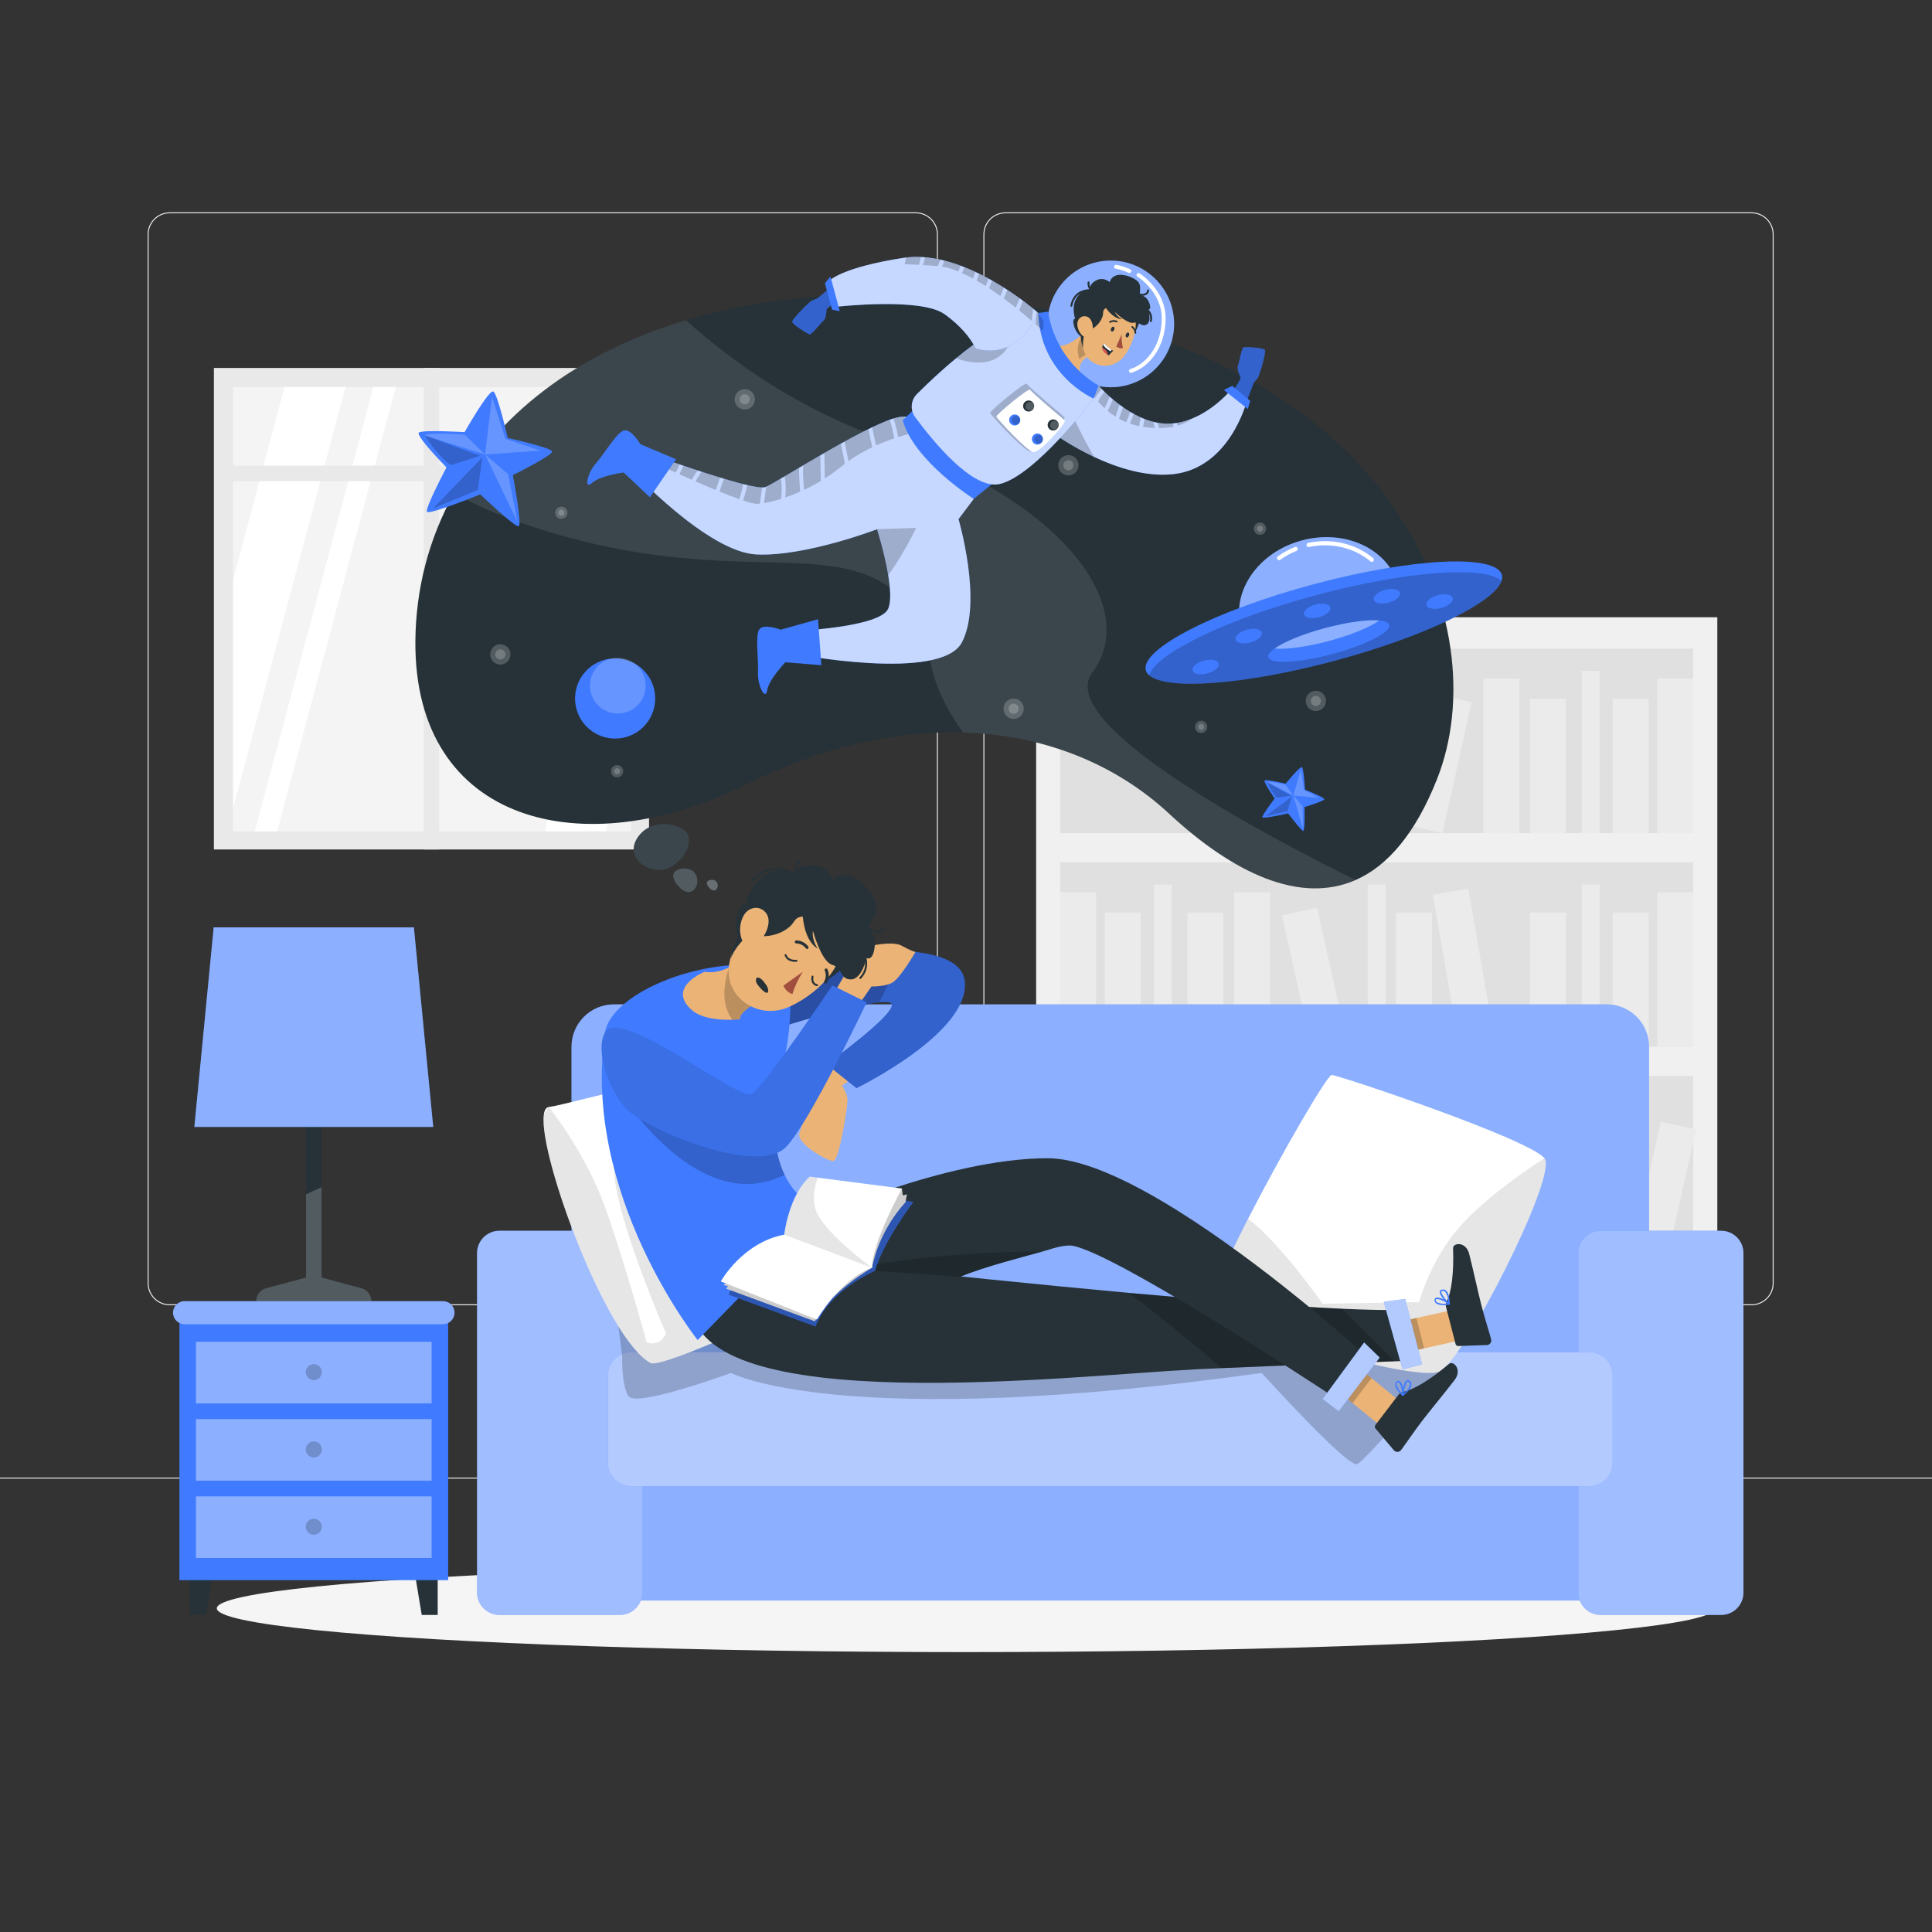 <?xml version="1.0" encoding="utf-8"?>
<!-- Generator: Adobe Illustrator 27.5.0, SVG Export Plug-In . SVG Version: 6.00 Build 0)  -->
<svg version="1.1" xmlns="http://www.w3.org/2000/svg" xmlns:xlink="http://www.w3.org/1999/xlink" x="0px" y="0px"
	 viewBox="0 0 500 500" style="enable-background:new 0 0 500 500;" xml:space="preserve">
<rect x="0" y="0" width="500" height="500" fill="#333333" stroke="none"/>
<g id="Background_Complete">
	<g>
		<rect y="382.398" style="fill:#EBEBEB;" width="500" height="0.25"/>
		<rect x="416.779" y="398.494" style="fill:#EBEBEB;" width="33.122" height="0.25"/>
		<rect x="322.527" y="401.208" style="fill:#EBEBEB;" width="8.693" height="0.25"/>
		<rect x="396.586" y="389.208" style="fill:#EBEBEB;" width="19.192" height="0.25"/>
		<rect x="52.459" y="390.888" style="fill:#EBEBEB;" width="43.193" height="0.25"/>
		<rect x="104.556" y="390.888" style="fill:#EBEBEB;" width="6.333" height="0.25"/>
		<rect x="131.471" y="395.111" style="fill:#EBEBEB;" width="93.676" height="0.25"/>
		<path style="fill:#EBEBEB;" d="M237.014,337.8H43.915c-3.147,0-5.708-2.561-5.708-5.708V60.66c0-3.147,2.561-5.708,5.708-5.708
			h193.099c3.146,0,5.707,2.561,5.707,5.708v271.432C242.721,335.239,240.16,337.8,237.014,337.8z M43.915,55.203
			c-3.01,0-5.458,2.448-5.458,5.458v271.432c0,3.01,2.448,5.458,5.458,5.458h193.099c3.009,0,5.457-2.448,5.457-5.458V60.66
			c0-3.009-2.448-5.458-5.457-5.458H43.915z"/>
		<path style="fill:#EBEBEB;" d="M453.31,337.8H260.212c-3.147,0-5.707-2.561-5.707-5.708V60.66c0-3.147,2.561-5.708,5.707-5.708
			H453.31c3.148,0,5.708,2.561,5.708,5.708v271.432C459.019,335.239,456.458,337.8,453.31,337.8z M260.212,55.203
			c-3.009,0-5.457,2.448-5.457,5.458v271.432c0,3.01,2.448,5.458,5.457,5.458H453.31c3.01,0,5.458-2.448,5.458-5.458V60.66
			c0-3.009-2.448-5.458-5.458-5.458H260.212z"/>
	</g>
	<g>
		
			<rect x="268.15" y="159.743" transform="matrix(-1 -1.224647e-16 1.224647e-16 -1 712.59 542.72)" style="fill:#F0F0F0;" width="176.289" height="223.233"/>
		<g>
			
				<rect x="274.382" y="167.88" transform="matrix(-1 -1.224647e-16 1.224647e-16 -1 712.59 383.494)" style="fill:#E0E0E0;" width="163.826" height="47.735"/>
			
				<rect x="428.902" y="175.607" transform="matrix(-1 -1.224647e-16 1.224647e-16 -1 867.11 391.222)" style="fill:#EBEBEB;" width="9.306" height="40.008"/>
			
				<rect x="383.902" y="175.607" transform="matrix(-1 -1.224647e-16 1.224647e-16 -1 777.11 391.222)" style="fill:#EBEBEB;" width="9.306" height="40.008"/>
			
				<rect x="329.351" y="175.108" transform="matrix(-0.986 -0.17 0.17 -0.986 630.017 444.115)" style="fill:#EBEBEB;" width="9.306" height="40.008"/>
			
				<rect x="417.37" y="180.88" transform="matrix(-1 -1.224647e-16 1.224647e-16 -1 844.047 396.494)" style="fill:#EBEBEB;" width="9.306" height="34.735"/>
			
				<rect x="395.979" y="180.88" transform="matrix(-1 -1.224647e-16 1.224647e-16 -1 801.265 396.494)" style="fill:#EBEBEB;" width="9.306" height="34.735"/>
			
				<rect x="341.987" y="180.88" transform="matrix(-1 -1.224647e-16 1.224647e-16 -1 693.28 396.494)" style="fill:#EBEBEB;" width="9.306" height="34.735"/>
			
				<rect x="367.8" y="180.284" transform="matrix(-0.976 -0.217 0.217 -0.976 693.169 471.384)" style="fill:#EBEBEB;" width="9.306" height="34.735"/>
			
				<rect x="409.323" y="173.621" transform="matrix(-1 -1.224647e-16 1.224647e-16 -1 823.299 389.236)" style="fill:#EBEBEB;" width="4.653" height="41.994"/>
			
				<rect x="353.968" y="173.621" transform="matrix(-1 -1.224647e-16 1.224647e-16 -1 712.59 389.236)" style="fill:#EBEBEB;" width="4.653" height="41.994"/>
		</g>
		<g>
			<rect x="274.382" y="223.173" style="fill:#E0E0E0;" width="163.826" height="47.735"/>
			<rect x="274.382" y="230.901" style="fill:#EBEBEB;" width="9.306" height="40.008"/>
			<rect x="319.382" y="230.901" style="fill:#EBEBEB;" width="9.306" height="40.008"/>
			
				<rect x="373.933" y="230.402" transform="matrix(0.986 -0.17 0.17 0.986 -37.029 67.937)" style="fill:#EBEBEB;" width="9.306" height="40.008"/>
			<rect x="285.913" y="236.173" style="fill:#EBEBEB;" width="9.306" height="34.735"/>
			<rect x="307.304" y="236.173" style="fill:#EBEBEB;" width="9.307" height="34.735"/>
			<rect x="361.297" y="236.173" style="fill:#EBEBEB;" width="9.306" height="34.735"/>
			
				<rect x="335.483" y="235.578" transform="matrix(0.976 -0.217 0.217 0.976 -46.767 79.799)" style="fill:#EBEBEB;" width="9.306" height="34.735"/>
			<rect x="298.614" y="228.915" style="fill:#EBEBEB;" width="4.653" height="41.994"/>
			<rect x="353.968" y="228.915" style="fill:#EBEBEB;" width="4.653" height="41.994"/>
			
				<rect x="428.902" y="230.901" transform="matrix(-1 -1.224647e-16 1.224647e-16 -1 867.11 501.81)" style="fill:#EBEBEB;" width="9.306" height="40.008"/>
			
				<rect x="417.37" y="236.173" transform="matrix(-1 -1.224647e-16 1.224647e-16 -1 844.047 507.082)" style="fill:#EBEBEB;" width="9.306" height="34.735"/>
			
				<rect x="395.979" y="236.173" transform="matrix(-1 -1.224647e-16 1.224647e-16 -1 801.265 507.082)" style="fill:#EBEBEB;" width="9.306" height="34.735"/>
			
				<rect x="409.323" y="228.915" transform="matrix(-1 -1.224647e-16 1.224647e-16 -1 823.299 499.824)" style="fill:#EBEBEB;" width="4.653" height="41.994"/>
		</g>
		<g>
			
				<rect x="274.382" y="278.468" transform="matrix(-1 -1.224647e-16 1.224647e-16 -1 712.59 604.671)" style="fill:#E0E0E0;" width="163.826" height="47.735"/>
			<g>
				
					<rect x="334.871" y="286.195" transform="matrix(-1 -1.224647e-16 1.224647e-16 -1 679.048 612.398)" style="fill:#EBEBEB;" width="9.306" height="40.008"/>
				
					<rect x="280.32" y="285.696" transform="matrix(-0.986 -0.17 0.17 -0.986 513.885 655.357)" style="fill:#EBEBEB;" width="9.306" height="40.008"/>
				
					<rect x="368.339" y="291.468" transform="matrix(-1 -1.224647e-16 1.224647e-16 -1 745.985 617.671)" style="fill:#EBEBEB;" width="9.307" height="34.735"/>
				
					<rect x="346.948" y="291.468" transform="matrix(-1 -1.224647e-16 1.224647e-16 -1 703.203 617.671)" style="fill:#EBEBEB;" width="9.306" height="34.735"/>
				
					<rect x="292.956" y="291.468" transform="matrix(-1 -1.224647e-16 1.224647e-16 -1 595.218 617.671)" style="fill:#EBEBEB;" width="9.307" height="34.735"/>
				
					<rect x="318.769" y="290.872" transform="matrix(-0.976 -0.217 0.217 -0.976 572.286 679.293)" style="fill:#EBEBEB;" width="9.306" height="34.735"/>
				
					<rect x="360.292" y="284.209" transform="matrix(-1 -1.224647e-16 1.224647e-16 -1 725.237 610.412)" style="fill:#EBEBEB;" width="4.653" height="41.994"/>
				
					<rect x="304.937" y="284.209" transform="matrix(-1 -1.224647e-16 1.224647e-16 -1 614.528 610.412)" style="fill:#EBEBEB;" width="4.653" height="41.994"/>
				
					<rect x="387.387" y="285.696" transform="matrix(-0.986 -0.17 0.17 -0.986 726.465 673.542)" style="fill:#EBEBEB;" width="9.306" height="40.008"/>
				
					<rect x="400.023" y="291.468" transform="matrix(-1 -1.224647e-16 1.224647e-16 -1 809.353 617.671)" style="fill:#EBEBEB;" width="9.307" height="34.735"/>
				
					<rect x="425.837" y="290.872" transform="matrix(-0.976 -0.217 0.217 -0.976 783.872 702.516)" style="fill:#EBEBEB;" width="9.306" height="34.735"/>
				
					<rect x="412.005" y="284.209" transform="matrix(-1 -1.224647e-16 1.224647e-16 -1 828.663 610.412)" style="fill:#EBEBEB;" width="4.653" height="41.994"/>
			</g>
		</g>
		<rect x="55.357" y="95.227" style="fill:#E9E9E9;" width="112.616" height="124.616"/>
		<rect x="60.313" y="100.163" style="fill:#F4F4F4;" width="103" height="115"/>
		<polygon style="fill:#FFFFFF;" points="89.422,100.163 60.313,209.183 60.313,150.163 73.633,100.163 		"/>
		<polygon style="fill:#FFFFFF;" points="102.433,100.163 71.732,215.163 65.942,215.163 96.643,100.163 		"/>
		<polygon style="fill:#FFFFFF;" points="163.313,131.523 163.313,190.553 156.792,215.163 141.002,215.163 		"/>
		<rect x="109.665" y="95.227" style="fill:#E9E9E9;" width="4" height="124.616"/>
		<rect x="57.313" y="120.513" style="fill:#E9E9E9;" width="108.5" height="4"/>
	</g>
</g>
<g id="Background_Simple" style="display:none;">
	<path style="display:inline;fill:#FFFFFF;" d="M84.85,207.44c-38.905,7.912,42.02-35.554,13.03-30.041"/>
	<g style="display:inline;">
		<path style="fill:#407BFF;" d="M84.268,184.771c-5.452,0.629-10.735,2.303-15.517,5.297c-14.447,9.046-19.68,27.585-21.893,43.465
			c-3.595,25.798-0.786,52.775,10.195,76.394c10.981,23.619,30.464,43.61,54.704,53.143c32.768,12.888,70.247,5.821,102.646-7.969
			c43.747-18.621,81.78-48.767,115.063-82.719c10.758-10.974,21.718-22.798,36.296-27.661c10.321-3.443,21.464-3.03,32.344-3.026
			c10.88,0.003,22.19-0.55,31.808-5.637c27.913-14.761,11.142-48.438-9.296-60.986c-12.311-7.559-26.81-10.775-41.17-12.353
			c-57.022-6.264-114.116,11.551-166.147,35.706c-17.848,8.285-37.005,17.589-56.317,13.812
			C130.687,207.093,112.639,181.496,84.268,184.771z"/>
		<path style="opacity:0.9;fill:#FFFFFF;enable-background:new    ;" d="M84.268,184.771c-5.452,0.629-10.735,2.303-15.517,5.297
			c-14.447,9.046-19.68,27.585-21.893,43.465c-3.595,25.798-0.786,52.775,10.195,76.394c10.981,23.619,30.464,43.61,54.704,53.143
			c32.768,12.888,70.247,5.821,102.646-7.969c43.747-18.621,81.78-48.767,115.063-82.719c10.758-10.974,21.718-22.798,36.296-27.661
			c10.321-3.443,21.464-3.03,32.344-3.026c10.88,0.003,22.19-0.55,31.808-5.637c27.913-14.761,11.142-48.438-9.296-60.986
			c-12.311-7.559-26.81-10.775-41.17-12.353c-57.022-6.264-114.116,11.551-166.147,35.706
			c-17.848,8.285-37.005,17.589-56.317,13.812C130.687,207.093,112.639,181.496,84.268,184.771z"/>
	</g>
</g>
<g id="Shadow_1_">
	<ellipse id="_x3C_Path_x3E__359_" style="fill:#F5F5F5;" cx="250" cy="416.238" rx="193.889" ry="11.323"/>
</g>
<g id="Lamp">
	<g>
		<g>
			<path style="fill:#263238;" d="M96.106,336.742h-29.8c0-1.57,1.06-2.95,2.57-3.35l10.33-2.77v-57.38h4.01v57.38l10.32,2.77
				C95.057,333.792,96.106,335.172,96.106,336.742z"/>
			<g>
				<polygon style="fill:#407BFF;" points="112.117,291.649 50.299,291.649 55.302,239.994 107.114,239.994 				"/>
			</g>
			<g style="opacity:0.4;enable-background:new    ;">
				<polygon style="fill:#FFFFFF;" points="112.117,291.649 50.299,291.649 55.302,239.994 107.114,239.994 				"/>
			</g>
			<path style="opacity:0.2;fill:#FFFFFF;" d="M96.106,336.742h-29.8c0-1.57,1.06-2.95,2.57-3.35l10.33-2.77v-21.55l4.01-1.82v23.37
				l10.32,2.77C95.057,333.792,96.106,335.172,96.106,336.742z"/>
		</g>
		<g>
			<g>
				<polygon style="fill:#263238;" points="113.274,417.942 109.142,417.942 107.142,405.857 113.274,405.857 				"/>
				<polygon style="fill:#263238;" points="49.142,417.942 53.274,417.942 55.274,405.857 49.142,405.857 				"/>
			</g>
			<rect x="46.432" y="338.492" style="fill:#407BFF;" width="69.552" height="70.45"/>
			<path style="fill:#407BFF;" d="M47.766,336.742h66.884c1.646,0,2.979,1.334,2.979,2.979l0,0c0,1.646-1.334,2.979-2.979,2.979
				H47.766c-1.646,0-2.979-1.334-2.979-2.979l0,0C44.787,338.076,46.121,336.742,47.766,336.742z"/>
			<path style="opacity:0.4;fill:#FFFFFF;enable-background:new    ;" d="M47.766,336.742h66.884c1.646,0,2.979,1.334,2.979,2.979
				l0,0c0,1.646-1.334,2.979-2.979,2.979H47.766c-1.646,0-2.979-1.334-2.979-2.979l0,0
				C44.787,338.076,46.121,336.742,47.766,336.742z"/>
			<rect x="50.715" y="347.263" style="opacity:0.4;fill:#FFFFFF;enable-background:new    ;" width="60.988" height="15.929"/>
			<circle style="opacity:0.2;enable-background:new    ;" cx="81.208" cy="355.109" r="2.077"/>
			<rect x="50.715" y="367.263" style="opacity:0.4;fill:#FFFFFF;enable-background:new    ;" width="60.988" height="15.929"/>
			<circle style="opacity:0.2;enable-background:new    ;" cx="81.208" cy="375.109" r="2.077"/>
			<rect x="50.715" y="387.263" style="opacity:0.4;fill:#FFFFFF;enable-background:new    ;" width="60.988" height="15.929"/>
			<circle style="opacity:0.2;enable-background:new    ;" cx="81.208" cy="395.109" r="2.077"/>
		</g>
	</g>
</g>
<g id="Sofa">
	<g>
		<g>
			<path style="fill:#407BFF;" d="M147.905,270.91v113.71h278.86V270.91c0-6.06-4.91-10.98-10.98-10.98h-256.9
				C152.816,259.93,147.905,264.85,147.905,270.91z"/>
			<path style="opacity:0.4;fill:#FFFFFF;enable-background:new    ;" d="M147.905,270.91v113.71h278.86V270.91
				c0-6.06-4.91-10.98-10.98-10.98h-256.9C152.816,259.93,147.905,264.85,147.905,270.91z"/>
		</g>
		<g>
			
				<rect x="154.773" y="376.955" transform="matrix(-1 -1.224647e-16 1.224647e-16 -1 574.67 791.172)" style="fill:#407BFF;" width="265.124" height="37.262"/>
			
				<rect x="154.773" y="376.955" transform="matrix(-1 -1.224647e-16 1.224647e-16 -1 574.67 791.172)" style="opacity:0.4;fill:#FFFFFF;enable-background:new    ;" width="265.124" height="37.262"/>
		</g>
		<g>
			<path style="fill:#407BFF;" d="M408.465,324.302v87.87c0,3.19,2.59,5.77,5.78,5.77h31.18c3.19,0,5.78-2.58,5.78-5.77v-87.87
				c0-3.19-2.59-5.78-5.78-5.78h-31.18C411.055,318.522,408.465,321.112,408.465,324.302z"/>
			<path style="fill:#407BFF;" d="M123.465,324.3v87.87c0,3.19,2.59,5.77,5.78,5.77h31.18c3.19,0,5.78-2.58,5.78-5.77V324.3
				c0-3.19-2.59-5.78-5.78-5.78h-31.18C126.055,318.52,123.465,321.11,123.465,324.3z"/>
			<path style="opacity:0.5;fill:#FFFFFF;enable-background:new    ;" d="M408.465,324.302v87.87c0,3.19,2.59,5.77,5.78,5.77h31.18
				c3.19,0,5.78-2.58,5.78-5.77v-87.87c0-3.19-2.59-5.78-5.78-5.78h-31.18C411.055,318.522,408.465,321.112,408.465,324.302z"/>
			<path style="opacity:0.5;fill:#FFFFFF;enable-background:new    ;" d="M123.465,324.3v87.87c0,3.19,2.59,5.77,5.78,5.77h31.18
				c3.19,0,5.78-2.58,5.78-5.77V324.3c0-3.19-2.59-5.78-5.78-5.78h-31.18C126.055,318.52,123.465,321.11,123.465,324.3z"/>
		</g>
		<g>
			<path style="fill:#407BFF;" d="M157.316,355.95v22.64c0,3.33,2.7,6.03,6.03,6.03h247.98c3.33,0,6.03-2.7,6.03-6.03v-22.64
				c0-3.33-2.7-6.03-6.03-6.03h-247.98c-0.85,0-1.67,0.18-2.4,0.51C158.805,351.35,157.316,353.48,157.316,355.95z"/>
			<path style="opacity:0.6;fill:#FFFFFF;enable-background:new    ;" d="M157.316,355.95v22.64c0,3.33,2.7,6.03,6.03,6.03h247.98
				c3.33,0,6.03-2.7,6.03-6.03v-22.64c0-3.33-2.7-6.03-6.03-6.03h-247.98c-0.85,0-1.67,0.18-2.4,0.51
				C158.805,351.35,157.316,353.48,157.316,355.95z"/>
		</g>
	</g>
</g>
<g id="Space">
	<g>
		<g>
			<path style="fill:#263238;" d="M261.131,78.628c-33.139-4.547-61.052-2.488-83.602,4.256
				c-28.89,8.606-48.973,24.884-60.006,44.721c-6.583,11.824-9.93,24.899-10.024,38.381c-0.317,47.187,43.557,58.054,85.759,36.954
				c19.329-9.666,38.432-13.918,55.967-13.377c20.763,0.628,39.309,7.978,53.383,21.051c16.546,15.362,33.838,23.457,48.23,17.133
				c8.197-3.616,15.446-11.896,21.09-26.177C387.479,162.214,362.02,92.467,261.131,78.628z"/>
			<path style="opacity:0.1;fill:#FFFFFF;enable-background:new    ;" d="M282.652,174.117c12.456-16.71-6.7-44.105-53.222-60.207
				c-22.449-7.778-39.884-20.23-51.901-31.026c-28.89,8.606-48.973,24.884-60.006,44.721c5.681,3.321,13.678,6.797,24.923,10.16
				c44.922,13.438,70.262,2.517,87.092,13.784c16.83,11.266,4.793,15.846,18.639,36.547c0.33,0.486,0.679,0.975,1.048,1.469
				c20.763,0.628,39.309,7.978,53.383,21.051c16.546,15.362,33.838,23.457,48.23,17.133
				C327.839,216.409,272.752,187.398,282.652,174.117z"/>
			<g>
				<path style="opacity:0.2;fill:#FFFFFF;enable-background:new    ;" d="M343.117,181.919c0.289-1.421-0.628-2.808-2.049-3.097
					c-1.421-0.29-2.808,0.628-3.097,2.049s0.628,2.808,2.049,3.097C341.441,184.257,342.828,183.34,343.117,181.919z"/>
				<path style="opacity:0.2;fill:#FFFFFF;enable-background:new    ;" d="M341.831,181.657c0.145-0.711-0.314-1.404-1.024-1.549
					c-0.711-0.145-1.404,0.314-1.549,1.024c-0.145,0.71,0.314,1.404,1.024,1.549C340.993,182.826,341.686,182.367,341.831,181.657z"
					/>
			</g>
			<g>
				<path style="opacity:0.2;fill:#FFFFFF;enable-background:new    ;" d="M132.061,169.889c0.289-1.421-0.628-2.808-2.049-3.097
					c-1.421-0.29-2.808,0.628-3.097,2.049c-0.29,1.421,0.628,2.808,2.049,3.097C130.385,172.227,131.772,171.31,132.061,169.889z"/>
				<path style="opacity:0.2;fill:#FFFFFF;enable-background:new    ;" d="M130.775,169.626c0.145-0.711-0.314-1.404-1.024-1.549
					c-0.711-0.145-1.404,0.314-1.549,1.025c-0.145,0.711,0.314,1.404,1.024,1.549C129.936,170.796,130.63,170.337,130.775,169.626z"
					/>
			</g>
			<g>
				<path style="opacity:0.2;fill:#FFFFFF;enable-background:new    ;" d="M279.075,120.932c0.29-1.421-0.628-2.808-2.049-3.097
					c-1.421-0.29-2.808,0.628-3.097,2.049c-0.29,1.421,0.628,2.808,2.049,3.097C277.399,123.27,278.786,122.353,279.075,120.932z"/>
				<path style="opacity:0.2;fill:#FFFFFF;enable-background:new    ;" d="M277.789,120.67c0.145-0.711-0.314-1.404-1.024-1.549
					c-0.711-0.145-1.404,0.314-1.549,1.024c-0.145,0.711,0.314,1.404,1.025,1.549C276.951,121.839,277.644,121.381,277.789,120.67z"
					/>
			</g>
			<g>
				<path style="opacity:0.2;fill:#FFFFFF;enable-background:new    ;" d="M195.314,103.867c0.289-1.421-0.628-2.808-2.049-3.097
					c-1.421-0.289-2.808,0.628-3.098,2.049c-0.289,1.421,0.628,2.808,2.049,3.097C193.638,106.205,195.024,105.288,195.314,103.867z
					"/>
				<path style="opacity:0.2;fill:#FFFFFF;enable-background:new    ;" d="M194.027,103.605c0.145-0.711-0.314-1.404-1.024-1.549
					c-0.711-0.145-1.404,0.314-1.549,1.024c-0.145,0.711,0.314,1.404,1.025,1.549C193.189,104.774,193.883,104.316,194.027,103.605z
					"/>
			</g>
			<g>
				<path style="opacity:0.2;fill:#FFFFFF;enable-background:new    ;" d="M264.897,183.947c0.29-1.421-0.628-2.808-2.049-3.097
					c-1.421-0.29-2.808,0.628-3.097,2.049c-0.289,1.421,0.628,2.808,2.049,3.097C263.221,186.285,264.608,185.368,264.897,183.947z"
					/>
				<path style="opacity:0.2;fill:#FFFFFF;enable-background:new    ;" d="M263.611,183.685c0.145-0.71-0.314-1.404-1.024-1.549
					c-0.711-0.145-1.404,0.314-1.549,1.025c-0.145,0.711,0.314,1.404,1.025,1.549C262.772,184.854,263.466,184.395,263.611,183.685z
					"/>
			</g>
			<g>
				<path style="opacity:0.2;fill:#FFFFFF;enable-background:new    ;" d="M327.637,137.137c0.175-0.861-0.38-1.701-1.241-1.877
					c-0.861-0.175-1.702,0.38-1.877,1.242c-0.175,0.861,0.38,1.702,1.242,1.877S327.461,137.998,327.637,137.137z"/>
				<path style="opacity:0.2;fill:#FFFFFF;enable-background:new    ;" d="M326.857,136.978c0.088-0.431-0.19-0.851-0.621-0.938
					c-0.431-0.088-0.851,0.19-0.939,0.621c-0.088,0.431,0.19,0.851,0.621,0.939C326.349,137.686,326.769,137.408,326.857,136.978z"
					/>
			</g>
			<g>
				<path style="opacity:0.2;fill:#FFFFFF;enable-background:new    ;" d="M262.443,89.248c0.176-0.861-0.38-1.701-1.242-1.877
					c-0.861-0.175-1.701,0.38-1.877,1.242c-0.176,0.861,0.38,1.701,1.241,1.877C261.427,90.665,262.267,90.109,262.443,89.248z"/>
				<path style="opacity:0.2;fill:#FFFFFF;enable-background:new    ;" d="M261.663,89.089c0.088-0.431-0.19-0.851-0.621-0.938
					c-0.431-0.088-0.851,0.19-0.938,0.621c-0.088,0.431,0.19,0.851,0.621,0.938C261.155,89.797,261.575,89.519,261.663,89.089z"/>
			</g>
			<g>
				<path style="opacity:0.2;fill:#FFFFFF;enable-background:new    ;" d="M146.842,133.008c0.175-0.861-0.38-1.701-1.242-1.877
					s-1.701,0.38-1.877,1.241c-0.175,0.861,0.38,1.701,1.242,1.877C145.826,134.424,146.666,133.869,146.842,133.008z"/>
				<path style="opacity:0.2;fill:#FFFFFF;enable-background:new    ;" d="M146.062,132.849c0.088-0.431-0.19-0.851-0.621-0.938
					c-0.43-0.088-0.851,0.19-0.938,0.621c-0.088,0.431,0.19,0.851,0.621,0.938C145.554,133.557,145.974,133.279,146.062,132.849z"/>
			</g>
			<g>
				<path style="opacity:0.2;fill:#FFFFFF;enable-background:new    ;" d="M312.418,188.43c0.176-0.861-0.38-1.702-1.242-1.877
					c-0.861-0.175-1.701,0.38-1.877,1.242c-0.176,0.861,0.38,1.701,1.242,1.877C311.402,189.847,312.242,189.292,312.418,188.43z"/>
				<path style="opacity:0.2;fill:#FFFFFF;enable-background:new    ;" d="M311.638,188.271c0.088-0.43-0.19-0.851-0.621-0.938
					c-0.431-0.088-0.851,0.19-0.939,0.621c-0.088,0.43,0.19,0.851,0.621,0.938C311.13,188.98,311.551,188.702,311.638,188.271z"/>
			</g>
			<g>
				<path style="opacity:0.2;fill:#FFFFFF;enable-background:new    ;" d="M161.252,199.915c0.176-0.861-0.38-1.701-1.242-1.877
					s-1.701,0.38-1.877,1.242s0.38,1.701,1.242,1.877C160.236,201.332,161.077,200.776,161.252,199.915z"/>
				<path style="opacity:0.2;fill:#FFFFFF;enable-background:new    ;" d="M160.472,199.756c0.088-0.431-0.19-0.851-0.621-0.938
					c-0.431-0.088-0.851,0.19-0.938,0.621c-0.088,0.431,0.19,0.851,0.621,0.938C159.964,200.465,160.385,200.187,160.472,199.756z"
					/>
			</g>
		</g>
		<g>
			<path style="fill:#263238;" d="M177.421,215.14c-2.417-2.284-9.618-3.383-12.724,2.127c-3.107,5.51,4.768,9.946,9.363,6.855
				C178.655,221.03,179.074,216.703,177.421,215.14z"/>
			<path style="fill:#263238;" d="M179.667,225.752c-1.793-2.017-8.016-0.956-4.243,3.425
				C179.197,233.56,181.923,228.289,179.667,225.752z"/>
			<path style="fill:#263238;" d="M185.391,228.139c-0.809-0.91-3.616-0.432-1.914,1.545
				C185.179,231.661,186.409,229.283,185.391,228.139z"/>
			<path style="opacity:0.1;fill:#FFFFFF;enable-background:new    ;" d="M177.421,215.14c-2.417-2.284-9.618-3.383-12.724,2.127
				c-3.107,5.51,4.768,9.946,9.363,6.855C178.655,221.03,179.074,216.703,177.421,215.14z"/>
			<path style="opacity:0.2;fill:#FFFFFF;enable-background:new    ;" d="M179.667,225.752c-1.793-2.017-8.016-0.956-4.243,3.425
				C179.197,233.56,181.923,228.289,179.667,225.752z"/>
			<path style="opacity:0.3;fill:#FFFFFF;enable-background:new    ;" d="M185.391,228.139c-0.809-0.91-3.616-0.432-1.914,1.545
				C185.179,231.661,186.409,229.283,185.391,228.139z"/>
		</g>
		<g>
			<path style="fill:#407BFF;" d="M324.684,168.795c-1.638-1.802-2.86-3.943-3.509-6.367c-2.531-9.459,4.52-19.563,15.749-22.568
				c11.229-3.005,22.384,2.226,24.915,11.685c0.649,2.424,0.66,4.89,0.14,7.269L324.684,168.795z"/>
			<path style="opacity:0.4;fill:#FFFFFF;enable-background:new    ;" d="M324.684,168.795c-1.638-1.802-2.86-3.943-3.509-6.367
				c-2.531-9.459,4.52-19.563,15.749-22.568c11.229-3.005,22.384,2.226,24.915,11.685c0.649,2.424,0.66,4.89,0.14,7.269
				L324.684,168.795z"/>
			<path style="fill:#407BFF;" d="M296.542,173.462c0.127,0.474,0.407,0.907,0.833,1.271c4.457,3.978,24.662,2.531,47.895-3.687
				c23.247-6.221,41.474-15.06,43.334-20.728c0.187-0.528,0.214-1.044,0.087-1.518c-1.467-5.48-23.282-4.409-48.732,2.402
				C314.523,158.01,295.075,167.982,296.542,173.462z"/>
			<path style="opacity:0.2;enable-background:new    ;" d="M297.375,174.733c4.457,3.978,24.662,2.531,47.895-3.687
				c23.247-6.221,41.474-15.06,43.334-20.728c-4.443-3.981-24.652-2.548-47.899,3.673
				C317.473,160.209,299.249,169.061,297.375,174.733z"/>
			<path style="fill:#407BFF;" d="M328.243,170.074c0.045,0.167,0.142,0.306,0.28,0.433c1.514,1.358,8.376,0.867,16.269-1.246
				c7.893-2.112,14.083-5.114,14.717-7.047c0.057-0.18,0.071-0.348,0.027-0.515c-0.164-0.614-1.088-0.994-2.557-1.124
				c-2.974-0.28-8.201,0.402-13.988,1.95c-5.787,1.549-10.656,3.569-13.093,5.297C328.689,168.669,328.079,169.46,328.243,170.074z"
				/>
			<path style="opacity:0.4;fill:#FFFFFF;enable-background:new    ;" d="M329.898,167.823c2.978,0.294,8.205-0.387,13.992-1.936
				c5.787-1.549,10.656-3.569,13.089-5.311c-2.974-0.28-8.201,0.402-13.988,1.95C337.203,164.074,332.334,166.095,329.898,167.823z"
				/>
			<path style="fill:#407BFF;" d="M337.504,159.009c0.245,0.914,1.956,1.25,3.822,0.751c1.866-0.499,3.181-1.645,2.936-2.559
				c-0.245-0.914-1.956-1.25-3.822-0.751C338.574,156.949,337.259,158.095,337.504,159.009z"/>
			<path style="fill:#407BFF;" d="M319.784,165.525c0.245,0.914,1.956,1.25,3.822,0.751c1.866-0.499,3.181-1.645,2.936-2.559
				c-0.245-0.914-1.956-1.25-3.822-0.751C320.854,163.465,319.539,164.611,319.784,165.525z"/>
			<path style="fill:#407BFF;" d="M308.65,173.517c0.245,0.914,1.956,1.25,3.822,0.751c1.866-0.499,3.181-1.645,2.936-2.559
				c-0.245-0.914-1.956-1.25-3.822-0.751C309.72,171.457,308.405,172.603,308.65,173.517z"/>
			<path style="fill:#407BFF;" d="M362.304,153.412c0.245,0.914-1.07,2.06-2.936,2.559c-1.866,0.499-3.577,0.163-3.822-0.751
				c-0.245-0.914,1.07-2.06,2.936-2.559C360.348,152.162,362.059,152.498,362.304,153.412z"/>
			<path style="fill:#407BFF;" d="M375.942,154.775c0.245,0.914-1.07,2.06-2.936,2.559c-1.866,0.499-3.577,0.163-3.822-0.751
				c-0.245-0.914,1.07-2.06,2.936-2.559C373.986,153.525,375.697,153.861,375.942,154.775z"/>
			<g>
				<path style="fill:#FFFFFF;" d="M331.162,144.95c0.061-0.016,0.121-0.044,0.176-0.084c1.297-0.932,2.708-1.708,4.195-2.305
					c0.277-0.111,0.412-0.426,0.3-0.704c-0.111-0.277-0.422-0.42-0.704-0.3c-1.567,0.63-3.055,1.447-4.423,2.431
					c-0.242,0.174-0.298,0.512-0.123,0.755C330.718,144.931,330.951,145.006,331.162,144.95z"/>
			</g>
			<g>
				<path style="fill:#FFFFFF;" d="M355.158,145.386c0.104-0.028,0.199-0.086,0.274-0.175c0.192-0.229,0.162-0.57-0.067-0.763
					c-4.489-3.768-10.777-5.241-16.819-3.939c-0.278,0.058-0.479,0.351-0.415,0.643c0.063,0.293,0.351,0.478,0.643,0.415
					c5.718-1.232,11.66,0.155,15.895,3.71C354.809,145.396,354.993,145.43,355.158,145.386z"/>
			</g>
		</g>
		<g>
			<path style="fill:#407BFF;" d="M131.398,113.358c0,0-2.587-11.427-3.724-12.034c-1.137-0.607-7.437,10.504-7.437,10.504
				s-10.852-0.644-11.825,0.118c-0.973,0.761,7.14,9.031,7.14,9.031s-5.622,10.574-5.043,11.462
				c0.579,0.887,13.781-4.488,13.781-4.488s8.861,8.427,9.906,8.246s-1.482-13.218-1.482-13.218s10.335-5.145,10.182-6.135
				S131.398,113.358,131.398,113.358z"/>
			<polygon style="opacity:0.2;fill:#FFFFFF;enable-background:new    ;" points="139.822,116.612 125.537,117.617 127.336,102.777 
				130.798,113.571 			"/>
			<path style="opacity:0.2;fill:#FFFFFF;enable-background:new    ;" d="M109.982,112.712l15.555,4.904l-5.288-5.109
				C120.249,112.507,110.82,111.712,109.982,112.712z"/>
			<polygon style="opacity:0.2;fill:#FFFFFF;enable-background:new    ;" points="125.537,117.617 133.909,135.031 131.497,122.728 
							"/>
			<polygon style="opacity:0.2;enable-background:new    ;" points="124.831,118.356 112.077,131.571 123.676,126.792 			"/>
			<path style="opacity:0.2;enable-background:new    ;" d="M116.698,120.398l7.561-2.448l-14.277-5.238
				C109.982,112.712,113.01,117.835,116.698,120.398z"/>
		</g>
		<g>
			<path style="fill:#407BFF;" d="M337.737,204.359c0,0-0.316-5.436-0.791-5.8c-0.475-0.365-4.209,4.249-4.209,4.249
				s-4.926-1.121-5.43-0.846c-0.504,0.275,2.585,4.684,2.585,4.684s-3.382,4.419-3.185,4.87c0.198,0.451,6.66-1.008,6.66-1.008
				s3.421,4.538,3.913,4.535c0.492-0.003,0.327-6.173,0.327-6.173s5.13-1.571,5.135-2.037
				C342.749,206.366,337.737,204.359,337.737,204.359z"/>
			<polygon style="opacity:0.2;fill:#FFFFFF;enable-background:new    ;" points="341.352,206.492 334.726,205.865 336.681,199.199 
				337.446,204.411 			"/>
			<path style="opacity:0.2;fill:#FFFFFF;enable-background:new    ;" d="M327.969,202.432l6.758,3.433l-2.035-2.745
				C332.691,203.12,328.429,202.038,327.969,202.432z"/>
			<polygon style="opacity:0.2;fill:#FFFFFF;enable-background:new    ;" points="334.726,205.865 337.238,214.486 337.069,208.662 
							"/>
			<polygon style="opacity:0.2;enable-background:new    ;" points="334.346,206.15 327.493,211.237 333.174,209.93 			"/>
			<path style="opacity:0.2;enable-background:new    ;" d="M330.462,206.467l3.652-0.546l-6.146-3.489
				C327.969,202.432,328.967,205.011,330.462,206.467z"/>
		</g>
		<g>
			
				<ellipse transform="matrix(0.653 -0.757 0.757 0.653 -81.573 183.349)" style="fill:#407BFF;" cx="159.261" cy="180.676" rx="10.375" ry="10.375"/>
			<path style="opacity:0.2;fill:#FFFFFF;enable-background:new    ;" d="M152.7,177.986c0.294,3.969,3.75,6.948,7.72,6.654
				c3.969-0.294,6.948-3.751,6.654-7.72c-0.294-3.969-3.751-6.948-7.72-6.654C155.385,170.561,152.406,174.017,152.7,177.986z"/>
		</g>
	</g>
</g>
<g id="Character_2">
	<g id="_x3C_Group_x3E__7_">
		<g>
			<path style="fill:#407BFF;" d="M252.003,129.114l-3.941,5.241c0,0,6.296,21.407,0.896,31.845
				c-5.4,10.438-43.649,2.974-43.649,2.974l0.216-5.844c0,0,22.212-0.922,24.333-5.78c2.122-4.858-2.878-20.592-2.878-20.592
				s-18.456,7.084-31.127,6.54c-12.672-0.545-32.386-21.78-32.386-21.78l3.993-4.492c0,0,27.451,10.03,30.592,8.835
				c3.141-1.195,29.259-18.302,35.747-18.241C240.289,107.88,252.003,129.114,252.003,129.114z"/>
			<path style="opacity:0.7;fill:#FFFFFF;enable-background:new    ;" d="M163.471,121.716c0,0,19.71,21.24,32.379,21.784
				c12.677,0.545,31.135-6.544,31.135-6.544s1.94,6.107,2.893,11.886c0.567,3.501,0.78,6.874-0.018,8.705
				c-2.124,4.858-24.336,5.785-24.336,5.785l-0.213,5.839c0,0,38.251,7.468,43.65-2.971c5.399-10.439-0.899-31.85-0.899-31.85
				l3.941-5.235c0,0-11.525-20.898-18.045-21.285c-0.051-0.01-0.104-0.011-0.156-0.012c-6.494-0.055-32.607,17.052-35.743,18.245
				c-2.386,0.912-18.721-4.631-26.494-7.371c-2.486-0.879-4.101-1.468-4.101-1.468L163.471,121.716z"/>
		</g>
		<path style="opacity:0.2;enable-background:new    ;" d="M226.982,136.956c0,0,1.942,6.109,2.892,11.887
			c3.897-5.201,7.215-12.212,7.215-12.212L226.982,136.956z"/>
		<path style="opacity:0.2;enable-background:new    ;" d="M231.257,108.304c1.018-0.313,1.887-0.491,2.545-0.486
			c0.053,0.001,0.105,0.003,0.156,0.012l2.796,4.155c0,0-1.721,0.315-4.313,1.125C232.143,111.482,231.764,109.868,231.257,108.304z
			"/>
		<path style="opacity:0.2;enable-background:new    ;" d="M225.716,110.579c1.667-0.794,3.209-1.465,4.541-1.942
			c0.505,1.563,0.882,3.174,1.176,4.799c-1.414,0.473-3.026,1.083-4.722,1.845C226.359,113.72,226.048,112.147,225.716,110.579z"/>
		<path style="opacity:0.2;enable-background:new    ;" d="M219.585,119.323c-0.314-1.682-0.66-3.358-1.025-5.03
			c2.137-1.176,4.237-2.287,6.189-3.245c0.329,1.565,0.64,3.134,0.993,4.693C223.72,116.703,221.612,117.883,219.585,119.323z"/>
		<path style="opacity:0.2;enable-background:new    ;" d="M207.861,120.447c1.416-0.837,2.911-1.717,4.45-2.611
			c0.063,2.203,0.047,4.41,0.139,6.612c-1.477,0.891-2.948,1.663-4.38,2.337C207.926,124.669,207.748,122.553,207.861,120.447z"/>
		<path style="opacity:0.2;enable-background:new    ;" d="M203.276,128.246c0.096-1.634,0.126-3.338-0.217-4.956
			c1.129-0.665,2.379-1.408,3.739-2.213c-0.042,2.051,0.15,4.107,0.28,6.163c-1.339,0.594-2.624,1.087-3.84,1.503
			C203.249,128.577,203.266,128.412,203.276,128.246z"/>
		<path style="opacity:0.2;enable-background:new    ;" d="M198.323,125.95c0.708-0.325,2.041-1.081,3.781-2.099
			c0.268,1.494,0.216,3.071,0.116,4.558c-0.016,0.231-0.04,0.462-0.059,0.693c-1.699,0.534-3.207,0.888-4.43,1.089
			C197.911,128.775,198.105,127.361,198.323,125.95z"/>
		<path style="opacity:0.2;enable-background:new    ;" d="M187.338,123.896c1.79,0.534,3.494,1.012,5.003,1.39
			c-0.23,1.321-0.583,2.623-1.021,3.894c-1.53-0.538-3.285-1.219-5.109-1.962C186.583,126.11,186.936,124.994,187.338,123.896z"/>
		<path style="opacity:0.2;enable-background:new    ;" d="M174.88,122.304c-2.486-1.128-4.158-1.913-4.158-1.913l0.844-1.699
			c1.248,0.44,2.72,0.953,4.317,1.499C175.561,120.898,175.225,121.603,174.88,122.304z"/>
		<path style="opacity:0.2;enable-background:new    ;" d="M176.884,120.532c1.179,0.4,2.413,0.813,3.668,1.226
			c-0.563,0.762-1.068,1.567-1.522,2.404c-1.132-0.499-2.209-0.98-3.191-1.423C176.2,122.006,176.55,121.271,176.884,120.532z"/>
		<path style="opacity:0.2;enable-background:new    ;" d="M181.606,122.1c1.581,0.514,3.177,1.021,4.728,1.493
			c-0.385,1.068-0.728,2.153-1.091,3.229c-1.753-0.724-3.546-1.492-5.247-2.236C180.473,123.717,181.003,122.882,181.606,122.1z"/>
		<path style="opacity:0.2;enable-background:new    ;" d="M193.351,125.531c1.644,0.382,2.993,0.616,3.872,0.628
			c-0.207,1.391-0.394,2.784-0.572,4.179c-0.218,0.022-0.425,0.038-0.613,0.047c-0.698,0.031-2.029-0.303-3.729-0.865
			C192.755,128.216,193.111,126.884,193.351,125.531z"/>
		<path style="opacity:0.2;enable-background:new    ;" d="M213.342,117.24c1.408-0.812,2.837-1.626,4.261-2.418
			c0.376,1.732,0.731,3.469,1.047,5.212c-0.309,0.235-0.623,0.455-0.926,0.703c-1.387,1.141-2.816,2.156-4.249,3.073
			C213.402,121.621,213.419,119.429,213.342,117.24z"/>
		<path style="fill:#407BFF;" d="M174.956,118.858l-6.76,9.834l-6.799-6.414c0,0-6.079,0.796-8.188,2.714s-1.276-2.457,0.951-4.996
			c2.227-2.54,5.332-7.857,7.208-8.556c1.877-0.698,4.364,3.513,4.364,3.513L174.956,118.858z"/>
		<path style="fill:#407BFF;" d="M211.704,160.253l0.864,11.902l-9.315-0.761c0,0-4.25,4.419-4.699,7.234
			c-0.449,2.815-2.531-1.122-2.378-4.496c0.153-3.374-0.744-9.466,0.285-11.184c1.029-1.718,5.602,0.018,5.602,0.018
			L211.704,160.253z"/>
		<g>
			<path style="fill:#407BFF;" d="M284.328,99.812c0,0,8.507,9.895,17.931,9.839c9.424-0.056,16.694-9.149,16.694-9.149l3.717,3.277
				c0,0-4.317,17.321-19.026,18.928c-14.71,1.607-31.228-10.727-31.228-10.727L284.328,99.812z"/>
			<path style="opacity:0.7;fill:#FFFFFF;enable-background:new    ;" d="M272.418,111.98c0,0,4.436,3.321,10.765,6.28
				c5.872,2.766,13.372,5.226,20.457,4.45c14.71-1.615,19.03-18.932,19.03-18.932l-3.714-3.272c0,0-4.36,5.446-10.702,7.923
				c-1.849,0.732-3.871,1.211-5.997,1.22c-9.424,0.057-17.934-9.831-17.934-9.831l-1.794,1.827l-5.186,5.297L272.418,111.98z"/>
		</g>
		<g>
			<path style="fill:#407BFF;" d="M319.156,101.038c0,0,2.162-2.969,1.892-3.437c-0.269-0.468-1.015-2.254-0.679-2.937
				c0.337-0.683,0.918-4.76,1.551-4.824c0.633-0.064,5.23,0.117,5.472,0.809c0.242,0.692-1.446,6.811-1.994,7.334
				c-0.548,0.523-0.98,1.196-0.98,1.196l-1.75,4.6L319.156,101.038z"/>
			<path style="opacity:0.2;enable-background:new    ;" d="M319.156,101.038c0,0,2.162-2.969,1.892-3.437
				c-0.269-0.468-1.015-2.254-0.679-2.937c0.337-0.683,0.918-4.76,1.551-4.824c0.633-0.064,5.23,0.117,5.472,0.809
				c0.242,0.692-1.446,6.811-1.994,7.334c-0.548,0.523-0.98,1.196-0.98,1.196l-1.75,4.6L319.156,101.038z"/>
		</g>
		<polygon style="fill:#407BFF;" points="323.553,103.727 318.878,99.848 316.743,100.936 322.93,105.851 		"/>
		<path style="opacity:0.2;enable-background:new    ;" d="M285.85,105.633c-0.629-0.587-1.185-1.176-1.661-1.737
			c0.031-0.062,0.058-0.127,0.09-0.189c0.419-0.811,0.929-1.628,1.583-2.285c0.375,0.366,0.815,0.779,1.307,1.217
			C286.811,103.665,286.357,104.661,285.85,105.633z"/>
		<path style="opacity:0.2;enable-background:new    ;" d="M288.688,107.824c-0.74-0.469-1.421-0.967-2.034-1.48
			c0.513-0.967,0.973-1.958,1.357-2.978c0.531,0.447,1.114,0.911,1.734,1.374C289.395,105.769,289.033,106.794,288.688,107.824z"/>
		<path style="opacity:0.2;enable-background:new    ;" d="M291.465,109.267c-0.655-0.272-1.277-0.57-1.86-0.894
			c0.33-1.001,0.68-1.997,1.024-2.994c0.59,0.413,1.22,0.813,1.867,1.201C292.199,107.489,291.81,108.374,291.465,109.267z"/>
		<path style="opacity:0.2;enable-background:new    ;" d="M294.796,110.287c-0.829-0.171-1.617-0.387-2.358-0.646
			c0.061-0.159,0.124-0.316,0.187-0.473c0.272-0.679,0.554-1.359,0.795-2.052c0.581,0.319,1.184,0.617,1.799,0.893
			C295.072,108.767,294.929,109.526,294.796,110.287z"/>
		<path style="opacity:0.2;enable-background:new    ;" d="M302.257,109.649c0.415-0.002,0.823-0.036,1.23-0.072
			c0.087,0.281,0.176,0.561,0.259,0.842c-1.072,0.221-2.337,0.36-3.827,0.361c-0.099-0.462-0.194-0.924-0.299-1.385
			C300.487,109.553,301.366,109.654,302.257,109.649z"/>
		<path style="opacity:0.2;enable-background:new    ;" d="M304.767,110.169c-0.071-0.243-0.144-0.486-0.218-0.728
			c1.29-0.206,2.535-0.549,3.705-1.012C307.595,108.983,306.487,109.678,304.767,110.169z"/>
		<path style="opacity:0.2;enable-background:new    ;" d="M298.483,109.146c0.125,0.536,0.243,1.073,0.361,1.611
			c-0.84-0.035-1.739-0.109-2.71-0.237c-0.105-0.014-0.204-0.034-0.308-0.049c0.121-0.683,0.25-1.365,0.382-2.047
			C296.948,108.714,297.71,108.948,298.483,109.146z"/>
		<path style="opacity:0.2;enable-background:new    ;" d="M284.324,99.818c0,0,0.284,0.33,0.801,0.864
			c-0.669,0.674-1.206,1.485-1.655,2.313c-0.376-0.498-0.694-0.96-0.94-1.351L284.324,99.818z"/>
		<path style="opacity:0.2;enable-background:new    ;" d="M272.415,111.982c0,0,4.439,3.315,10.769,6.283
			c-2.909-4.78-5.839-11.321-5.839-11.321L272.415,111.982z"/>
		<path style="fill:#407BFF;" d="M258.224,124.065l-6.221,5.049c0,0-15.462-9.792-18.383-20.348l4.115-3.957L258.224,124.065z"/>
		<g>
			<path style="fill:#407BFF;" d="M283.038,103.162c0,0-15.164,20.003-24.332,22.094c-6.994,1.595-17.344-11.159-21.859-17.298
				c-1.344-1.827-1.153-4.356,0.448-5.963c5.983-6.004,20.703-19.726,31.42-20.992L283.038,103.162z"/>
			<path style="opacity:0.7;fill:#FFFFFF;enable-background:new    ;" d="M236.852,107.958c4.508,6.138,14.861,18.889,21.853,17.303
				c9.169-2.097,24.339-22.099,24.339-22.099l-12.964-20.053l-1.363-2.102l0.002-0.008l-0.009-0.002
				c-1.055,0.125-2.141,0.368-3.257,0.72c-2.454,0.758-5.027,2.005-7.619,3.538c-1.978,1.175-3.952,2.518-5.87,3.933
				c-1.557,1.14-3.073,2.341-4.525,3.537c-4.195,3.467-7.829,6.953-10.147,9.271C235.697,103.604,235.498,106.131,236.852,107.958z"
				/>
		</g>
		
			<ellipse transform="matrix(0.627 -0.779 0.779 0.627 42.059 255.22)" style="fill:#407BFF;" cx="287.393" cy="83.714" rx="16.387" ry="16.387"/>
		
			<ellipse transform="matrix(0.627 -0.779 0.779 0.627 42.059 255.22)" style="opacity:0.4;fill:#FFFFFF;enable-background:new    ;" cx="287.393" cy="83.714" rx="16.387" ry="16.387"/>
		<path style="fill:#EBB376;" d="M273.658,89.481c-0.448,2.937,3.148,7.015,3.148,7.015s2.627,2.291,3.111,1.122
			c-0.823-1.831-0.584-3.141,0.182-4.125c0.447-0.572,1.073-1.03,1.773-1.419c0.365-0.208,0.754-0.39,1.144-0.56l0.423-8.275
			C281.211,85.767,276.814,89.969,273.658,89.481z"/>
		<path style="opacity:0.2;enable-background:new    ;" d="M281.554,85.887c-3.379,2.148-2.771,5.558-2.197,7.075
			c0.494-0.532,1.158-0.934,1.888-1.261L281.554,85.887z"/>
		<g>
			<path style="fill:#263238;" d="M295.419,80.692c0,0-0.584,6.263-4.364,7.787c-3.78,1.524-0.986-9.71-0.986-9.71L295.419,80.692z"
				/>
			<path style="fill:#EBB376;" d="M280.563,90.962c0.999,2.62,3.388,3.836,5.761,3.687c1.526-0.094,3.045-0.757,4.187-1.969
				c0.152-0.157,0.295-0.329,0.434-0.507c2.494-3.296,4.6-9.622,1.302-13.009c-2.335-2.432-6.207-2.514-8.64-0.174
				c-0.697,0.661-1.221,1.483-1.541,2.391C280.513,85.573,279.404,87.965,280.563,90.962z"/>
			<path style="fill:#A24E3F;" d="M290.277,86.538c-0.05,1.193,0.066,2.388,0.343,3.55c-0.609,0.128-1.243-0.019-1.733-0.403
				L290.277,86.538z"/>
			<path style="fill:#263238;" d="M287.143,83.515c0.068,0.042,0.153,0.045,0.223,0.007c0.468-0.276,1.039-0.316,1.54-0.107
				c0.104,0.055,0.232,0.015,0.287-0.089c0.055-0.104,0.015-0.232-0.089-0.287c0,0-0.001,0-0.001,0
				c-0.627-0.281-1.352-0.24-1.943,0.109c-0.104,0.054-0.144,0.183-0.09,0.286c0.001,0.002,0.002,0.003,0.002,0.005
				C287.092,83.468,287.116,83.494,287.143,83.515z"/>
			<path style="fill:#263238;" d="M293.735,86.309c0.03,0.031,0.069,0.051,0.112,0.059c0.117-0.003,0.21-0.1,0.207-0.217
				c0-0.002,0-0.003,0-0.005c-0.011-0.689-0.357-1.33-0.927-1.717c-0.101-0.06-0.231-0.027-0.291,0.074l0,0
				c-0.057,0.102-0.025,0.23,0.074,0.292l0,0c0.441,0.319,0.706,0.828,0.713,1.372C293.637,86.228,293.678,86.28,293.735,86.309z"/>
			<path style="fill:#263238;" d="M287.307,77.589l-0.479,1.926c-0.727,0.091-1.351,0.632-1.35,1.464
				c0.002,1.775-1.794,3.84-3.348,4.343c0,0,0.22-0.685-0.407-0.742c-0.627-0.057-1.806,3.494-1.339,5.582
				c0,0-1.093-2.145-0.634-6.171c0.425-3.724,1.397-6.591,2.595-7.636L287.307,77.589z"/>
			<path style="fill:#263238;" d="M285.793,79.097c0,0,2.024,3.463,4.612,3.486c0,0-1.356-0.577-1.913-1.859
				c0,0,3.307,3.203,4.873,2.805s2.04,1.237,3.41,0.434c1.37-0.804,0.373-3.813,0.373-3.813s0.928,0.035,0.328-1.619
				c-0.6-1.653-1.311-1.732-2.146-2.232c-0.835-0.501,0.395-2.174-0.908-3.487c-1.303-1.313-6.237-3.128-7.228,0.195
				c0,0-2.055-1.921-4.414,0.205c-1.158,1.044-0.418,1.901-0.418,1.901s-1.466-0.889-3.399,1.514
				c-1.934,2.403-0.724,5.84-0.724,5.84s-0.899-0.029-0.226,2.068c0.673,2.097,2.076,2.775,2.076,2.775
				S281.243,80.318,285.793,79.097z"/>
			<path style="fill:#EBB376;" d="M278.806,83.954c0.048,1.125,0.541,2.185,1.37,2.948c1.105,1.002,2.323,0.173,2.577-1.217
				c0.214-1.238-0.08-3.286-1.465-3.744C279.901,81.482,278.764,82.572,278.806,83.954z"/>
			<path style="fill:none;stroke:#263238;stroke-width:0.5;stroke-linecap:round;stroke-linejoin:round;stroke-miterlimit:10;" d="
				M294.809,76.28c0,0,2.286,0.362,2.306-1.135"/>
			<path style="fill:none;stroke:#263238;stroke-width:0.5;stroke-linecap:round;stroke-linejoin:round;stroke-miterlimit:10;" d="
				M296.254,79.642c0,0,2.11,1.129,1.585,3.449"/>
			<path style="fill:none;stroke:#263238;stroke-width:0.5;stroke-linecap:round;stroke-linejoin:round;stroke-miterlimit:10;" d="
				M282.72,75.525c0,0-1.161-1-1.009-2.439"/>
			<path style="fill:none;stroke:#263238;stroke-width:0.5;stroke-linecap:round;stroke-linejoin:round;stroke-miterlimit:10;" d="
				M282.363,75.113c0,0-4.266-0.469-5.101,4.02"/>
			<path style="fill:#263238;" d="M287.552,85.016c-0.156,0.326-0.065,0.682,0.16,0.77c0.225,0.088,0.509-0.119,0.644-0.455
				c0.135-0.336,0.06-0.684-0.16-0.77C287.977,84.474,287.69,84.674,287.552,85.016z"/>
			<path style="fill:#263238;" d="M291.379,86.527c-0.156,0.326-0.06,0.684,0.16,0.77c0.22,0.086,0.509-0.119,0.644-0.456
				c0.135-0.336,0.06-0.684-0.16-0.77C291.803,85.986,291.507,86.207,291.379,86.527z"/>
			<g>
				<path style="fill:#263238;" d="M288.095,90.789c-0.465,0.38-1.137,1.189-1.137,1.189c-0.085-0.048-0.169-0.095-0.25-0.147
					c-1.128-0.675-1.428-1.361-1.418-1.916c0.006-0.304,0.109-0.57,0.22-0.772c0.125-0.234,0.267-0.373,0.267-0.373
					c0.384,0.715,1.386,1.426,1.938,1.783C287.943,90.705,288.095,90.789,288.095,90.789z"/>
				<path style="fill:#FFFFFF;" d="M287.714,90.553l-0.345,0.342c-1.06-0.639-1.721-1.231-1.861-1.752
					c0.125-0.234,0.267-0.373,0.267-0.373C286.16,89.485,287.162,90.196,287.714,90.553z"/>
				<path style="fill:#DE5753;" d="M286.707,91.831c-1.128-0.675-1.428-1.361-1.418-1.916c0.375,0.245,0.801,0.582,1.103,0.998
					C286.625,91.23,286.699,91.549,286.707,91.831z"/>
			</g>
		</g>
		<path style="fill:none;stroke:#FFFFFF;stroke-linecap:round;stroke-linejoin:round;stroke-miterlimit:10;" d="M294.634,71.161
			c0,0,6.618,4.049,6.528,11.434c-0.09,7.385-4.408,12.154-8.487,13.401"/>
		<path style="fill:none;stroke:#FFFFFF;stroke-linecap:round;stroke-linejoin:round;stroke-miterlimit:10;" d="M292.294,70.155
			c0,0-2.005-0.942-3.458-1.107"/>
		<path style="fill:#407BFF;" d="M271.295,80.649c0,0,0.901,11.831,13.033,19.163l-1.289,3.35c0,0-13.874-5.951-14.323-22.159
			L271.295,80.649z"/>
		<g>
			<path style="opacity:0.2;enable-background:new    ;" d="M275.486,107.951c0,0-9.423-7.917-9.737-8.623
				c-0.314-0.705-9.671,7.076-9.507,7.555c0.164,0.479,8.48,9.609,10.355,9.966S276.1,108.497,275.486,107.951z"/>
			<path style="fill:#FFFFFF;enable-background:new    ;" d="M275.56,108.809c0,0-8.672-7.287-8.961-7.936
				c-0.289-0.649-8.9,6.512-8.75,6.953c0.151,0.441,7.805,8.844,9.53,9.172C269.104,117.327,276.125,109.312,275.56,108.809z"/>
		</g>
		<g>
			<path style="fill:#263238;" d="M264.806,104.808c-0.148,0.777,0.362,1.526,1.139,1.674c0.777,0.148,1.526-0.362,1.674-1.139
				c0.148-0.777-0.362-1.526-1.139-1.674C265.703,103.521,264.954,104.031,264.806,104.808z"/>
			<path style="opacity:0.2;fill:#FFFFFF;enable-background:new    ;" d="M265.428,104.926c-0.115,0.605,0.282,1.188,0.887,1.304
				c0.605,0.115,1.188-0.282,1.303-0.887c0.115-0.605-0.282-1.188-0.887-1.303C266.127,103.925,265.544,104.322,265.428,104.926z"/>
		</g>
		<g>
			<path style="fill:#407BFF;" d="M261.202,108.425c-0.148,0.777,0.362,1.526,1.139,1.674c0.777,0.148,1.526-0.362,1.674-1.139
				c0.148-0.777-0.362-1.526-1.139-1.674C262.099,107.139,261.35,107.649,261.202,108.425z"/>
			<path style="opacity:0.2;enable-background:new    ;" d="M261.825,108.544c-0.115,0.605,0.282,1.188,0.887,1.304
				c0.605,0.115,1.188-0.282,1.304-0.887c0.115-0.605-0.282-1.188-0.887-1.303C262.524,107.542,261.94,107.939,261.825,108.544z"/>
		</g>
		<g>
			<path style="fill:#263238;" d="M271.155,109.715c-0.148,0.777,0.362,1.526,1.139,1.674c0.777,0.148,1.526-0.362,1.674-1.139
				c0.148-0.777-0.362-1.526-1.139-1.674C272.053,108.428,271.303,108.938,271.155,109.715z"/>
			<path style="opacity:0.2;fill:#FFFFFF;enable-background:new    ;" d="M271.778,109.833c-0.115,0.605,0.282,1.188,0.887,1.304
				c0.605,0.115,1.188-0.282,1.304-0.887c0.115-0.605-0.282-1.188-0.887-1.303C272.477,108.832,271.893,109.229,271.778,109.833z"/>
		</g>
		<g>
			<path style="fill:#407BFF;" d="M267.074,113.354c-0.148,0.777,0.362,1.526,1.139,1.674c0.777,0.148,1.526-0.362,1.674-1.139
				c0.148-0.777-0.362-1.526-1.139-1.674C267.972,112.067,267.222,112.577,267.074,113.354z"/>
			<path style="opacity:0.2;enable-background:new    ;" d="M267.697,113.472c-0.115,0.605,0.282,1.188,0.886,1.304
				c0.605,0.115,1.188-0.282,1.303-0.887c0.115-0.605-0.282-1.188-0.886-1.303C268.396,112.47,267.812,112.867,267.697,113.472z"/>
		</g>
		<path style="opacity:0.2;enable-background:new    ;" d="M247.437,92.723c11.79,4.137,14.152-4.58,14.152-4.58l-3.755-2.891
			C254.257,87.376,250.677,90.048,247.437,92.723z"/>
		<g>
			<path style="fill:#407BFF;" d="M217.208,77.996c0,0-3.315,1.58-3.301,2.12c0.014,0.54-0.181,2.466-0.803,2.906
				c-0.621,0.44-3.075,3.748-3.662,3.503c-0.587-0.245-4.543-2.595-4.426-3.318c0.117-0.724,4.517-5.299,5.248-5.498
				c0.731-0.199,1.431-0.584,1.431-0.584l3.73-3.211L217.208,77.996z"/>
			<path style="opacity:0.2;enable-background:new    ;" d="M217.208,77.996c0,0-3.315,1.58-3.301,2.12
				c0.014,0.54-0.181,2.466-0.803,2.906c-0.621,0.44-3.075,3.748-3.662,3.503c-0.587-0.245-4.543-2.595-4.426-3.318
				c0.117-0.724,4.517-5.299,5.248-5.498c0.731-0.199,1.431-0.584,1.431-0.584l3.73-3.211L217.208,77.996z"/>
		</g>
		<g>
			<path style="fill:#407BFF;" d="M268.715,81.004c0,0-18.768-16.79-34.938-14.262c-16.17,2.528-19.052,5.892-19.052,5.892
				l1.625,6.77c0,0,21.841-2.507,28.034,1.861c6.192,4.368,8.08,8.871,8.08,8.871S262.662,94.227,268.715,81.004z"/>
			<path style="opacity:0.7;fill:#FFFFFF;enable-background:new    ;" d="M214.729,72.632l1.62,6.769c0,0,21.843-2.505,28.036,1.865
				c4.46,3.15,6.685,6.367,7.579,7.922c0.353,0.596,0.498,0.95,0.498,0.95s8.892,3.571,14.994-6.717
				c0.438-0.728,0.857-1.538,1.261-2.413c0,0,0,0-0.007-0.01c-0.476-0.417-18.969-16.754-34.931-14.257
				c-1.063,0.168-2.055,0.331-3.005,0.503C217.245,69.691,214.729,72.632,214.729,72.632z"/>
		</g>
		<polygon style="fill:#407BFF;" points="214.925,71.588 217.334,80.514 215.352,80.136 213.482,73.282 		"/>
		<path style="opacity:0.2;enable-background:new    ;" d="M268.323,80.663c0.214,0.182,0.352,0.303,0.386,0.333l0.009,0.002
			l-0.002,0.008l1.363,2.102l-0.163,2.525c0,0-0.696-0.66-1.892-1.715C268.108,82.831,268.191,81.744,268.323,80.663z"/>
		<path style="opacity:0.2;enable-background:new    ;" d="M264.767,77.847c1.062,0.79,1.946,1.487,2.6,2.021
			c-0.152,1.06-0.244,2.127-0.326,3.195c-0.485-0.419-1.007-0.865-1.589-1.347c-0.524-0.439-1.094-0.906-1.684-1.384
			C264.068,79.49,264.4,78.66,264.767,77.847z"/>
		<path style="opacity:0.2;enable-background:new    ;" d="M260.709,75.018c1.168,0.762,2.241,1.506,3.193,2.194
			c-0.366,0.793-0.697,1.604-0.998,2.427c-0.977-0.775-2.027-1.58-3.12-2.385C260.074,76.501,260.379,75.754,260.709,75.018z"/>
		<path style="opacity:0.2;enable-background:new    ;" d="M256.778,72.624c1.061,0.602,2.08,1.213,3.037,1.819
			c-0.323,0.715-0.624,1.441-0.909,2.173c-0.948-0.683-1.927-1.359-2.921-2.013C256.217,73.926,256.474,73.263,256.778,72.624z"/>
		<path style="opacity:0.2;enable-background:new    ;" d="M253.393,70.834c0.849,0.416,1.678,0.848,2.482,1.287
			c-0.293,0.62-0.542,1.261-0.77,1.913c-0.791-0.504-1.589-0.98-2.387-1.439C252.927,72.001,253.15,71.413,253.393,70.834z"/>
		<path style="opacity:0.2;enable-background:new    ;" d="M249.584,69.147c0.971,0.386,1.926,0.799,2.859,1.235
			c-0.233,0.555-0.448,1.118-0.648,1.688c-0.95-0.52-1.896-0.99-2.828-1.41C249.196,70.165,249.399,69.66,249.584,69.147z"/>
		<path style="opacity:0.2;enable-background:new    ;" d="M244.39,67.455c1.425,0.362,2.836,0.802,4.216,1.316
			c-0.177,0.501-0.376,0.993-0.599,1.476c-1.469-0.601-2.888-1.035-4.218-1.253C243.99,68.481,244.191,67.968,244.39,67.455z"/>
		<path style="opacity:0.2;enable-background:new    ;" d="M234.52,66.645c1.27-0.151,2.552-0.191,3.839-0.13
			c-0.18,0.672-0.358,1.344-0.535,2.016c-1.563-0.083-2.771-0.122-3.715-0.136C234.251,67.813,234.391,67.23,234.52,66.645z"/>
		<path style="opacity:0.2;enable-background:new    ;" d="M239.425,66.59c1.315,0.117,2.632,0.325,3.938,0.615
			c-0.214,0.55-0.43,1.101-0.644,1.651c-1.444-0.111-2.71-0.197-3.827-0.264C239.068,67.924,239.245,67.256,239.425,66.59z"/>
	</g>
</g>
<g id="Character_shadow">
	<g>
		<path style="opacity:0.2;enable-background:new    ;" d="M160.945,350.43l0.08,0.6c0,0-0.26,7.14,1.58,10.25
			c0.38,0.64,1.72,0.77,3.6,0.57c7.34-0.79,22.98-6.53,22.98-6.53s28.58,15.19,137.35,0c0,0,22.01,24.37,24.64,23.58
			c2.18-0.65,19.62-21.66,25.65-28.98l-194.956-5.877l-15.664-1.464l-6.14,0.72L160.945,350.43z"/>
	</g>
</g>
<g id="Cushions">
	<g>
		<path style="fill:#FFFFFF;" d="M313.415,339.14c2.69,3.82,52.82,18.81,59.19,15.78c6.27-2.98,29.86-49.28,27.26-54.92l-0.16-0.25
			c-4.26-5.09-53.18-21.49-55.07-21.54c-1.15,0-12.84,20.05-21.62,37.19C316.986,327.17,312.315,337.58,313.415,339.14z"/>
		<path style="opacity:0.1;enable-background:new    ;" d="M313.415,339.14c2.69,3.82,52.82,18.81,59.19,15.78
			c6.27-2.98,29.86-49.28,27.26-54.92l-0.16-0.25c0,0-14.7,9.24-22.25,18.09c-7.55,8.84-10.19,19.15-10.19,19.15l-24.98,0.42
			c0,0-10.47-15.16-19.27-22.01C316.986,327.17,312.315,337.58,313.415,339.14z"/>
	</g>
	<g>
		<path style="fill:#FFFFFF;" d="M168.405,352.76c2.83,1.49,38.98-14.94,42.43-18.66c3.46-3.73-0.62-9-0.62-9
			s-5.25-12.02-10.46-23.77c-4.2-9.47-8.38-18.75-9.77-21.42c-3.11-5.98-41.12,5.61-47.96,6.59c-0.72,0.1-1.14,0.84-1.3,2.09
			C139.405,299.22,157.025,346.76,168.405,352.76z"/>
		<path style="opacity:0.1;enable-background:new    ;" d="M168.405,352.76c2.83,1.49,38.98-14.94,42.43-18.66
			c3.46-3.73-0.62-9-0.62-9s-5.25-12.02-10.46-23.77c-18.55-3.31-40.84-5.84-40.83,1.1c0,11.87,13.44,42.66,13.44,42.66
			c-1.58,3.63-5.01,2.34-5.01,2.34s-5.54-20.48-10.76-34.99c-5.22-14.51-14.57-25.94-14.57-25.94l-1.3,2.09
			C139.405,299.22,157.025,346.76,168.405,352.76z"/>
	</g>
</g>
<g id="Character_1">
	<g id="_x3C_Group_x3E__2_">
		<path style="fill:#EBB376;" d="M219.632,272.523c0,0-5.302,3.085-7.328,5.235c-2.027,2.151-4.469,12.704-5.396,15.451
			c-0.927,2.747,7.128,7.258,8.71,7.258c1.582,0,3.654-13.611,3.706-15.589s-1.44-3.906-1.44-3.906l6.093-4.401L219.632,272.523z"/>
		<g>
			<path style="fill:#407BFF;" d="M203.862,248.271c0,0,43.881-7.923,45.781,5.442c1.9,13.365-27.992,27.903-27.992,27.903
				l-7.762-6.195c0,0,17.566-12.612,16.9-15.489c-0.666-2.877-27.566,5.517-27.566,5.517L203.862,248.271z"/>
			<path style="opacity:0.2;enable-background:new    ;" d="M215.445,274.28c-0.97,0.71-1.56,1.14-1.56,1.14l0.09,0.07l7.68,6.13
				c0,0,29.89-14.54,27.99-27.91c-0.75-5.27-8.04-7.23-16.58-7.67c-13.11-0.67-29.2,2.23-29.2,2.23l-0.64,17.18
				c0,0,16.95-5.29,24.27-6.03c1.9-0.2,3.15-0.08,3.29,0.51C231.335,262.28,219.736,271.11,215.445,274.28z"/>
			<path style="opacity:0.2;enable-background:new    ;" d="M203.225,265.45c0,0,16.95-5.29,24.27-6.03
				c2.87-5.15,4.59-9.98,5.57-13.38c-13.11-0.67-29.2,2.23-29.2,2.23L203.225,265.45z"/>
		</g>
		<g>
			<polygon style="fill:#EBB376;" points="377.453,346.988 375.43,339.138 357.074,343.174 359.099,351.035 			"/>
			<path style="fill:#263238;" d="M374.241,338.283l2.458,9.538c0.085,0.321,0.38,0.541,0.712,0.53l7.391-0.253
				c0.66-0.029,1.172-0.587,1.143-1.247c-0.004-0.089-0.018-0.176-0.041-0.261c-0.845-3.073-1.614-5.272-2.612-9.147
				c-0.615-2.387-2.221-9.653-3.07-12.949c-0.849-3.296-4.216-2.887-4.168-1.461c0.241,6.392-0.413,11.418-1.652,13.803
				C374.163,337.28,374.106,337.798,374.241,338.283z"/>
			<path style="fill:#407BFF;" d="M375.19,337.463c-0.001,0.08-0.049,0.152-0.124,0.181c-0.07,0.031-0.152,0.014-0.203-0.044
				c-0.252-0.233-2.464-2.369-2.238-3.354c0.043-0.224,0.215-0.402,0.437-0.454c0.365-0.15,0.781-0.1,1.099,0.132
				c0.415,0.365,0.693,0.861,0.788,1.405C375.108,336.031,375.189,336.746,375.19,337.463z M374.792,336.991
				c0.073-0.996-0.234-1.983-0.86-2.761c-0.217-0.145-0.491-0.173-0.734-0.077c-0.147,0.049-0.202,0.127-0.189,0.176
				c-0.02,0.083-0.017,0.171,0.012,0.253C373.452,335.491,374.053,336.308,374.792,336.991z"/>
			<path style="fill:#407BFF;" d="M375.243,337.503c-0.023,0.067-0.078,0.117-0.147,0.134c-0.112,0.018-2.419,0.41-3.392-0.308
				c-0.245-0.167-0.407-0.432-0.443-0.727c-0.076-0.291,0.064-0.595,0.335-0.725c0.788-0.373,2.92,0.75,3.568,1.445l0.023,0.09
				C375.215,337.435,375.235,337.467,375.243,337.503z M371.862,337.032c0.848,0.37,1.788,0.474,2.697,0.296
				c-0.818-0.652-2.384-1.314-2.867-1.083c-0.047,0.023-0.182,0.079-0.12,0.319l0.023,0.09
				C371.635,336.808,371.73,336.942,371.862,337.032z"/>
			<polygon style="opacity:0.2;enable-background:new    ;" points="359.109,351.032 357.084,343.172 366.551,341.095 
				368.576,348.956 			"/>
			<polygon style="fill:#EBB376;" points="357.066,368.874 361.985,362.429 347.461,350.501 342.536,356.953 			"/>
			<path style="fill:#263238;" d="M361.921,360.966l-5.976,7.83c-0.2,0.265-0.19,0.633,0.023,0.887l4.769,5.651
				c0.431,0.501,1.186,0.558,1.687,0.127c0.067-0.058,0.128-0.123,0.18-0.193c1.893-2.565,3.145-4.529,5.573-7.71
				c1.496-1.96,6.213-7.715,8.278-10.42c2.065-2.706-0.339-5.098-1.43-4.179c-4.875,4.143-9.229,6.736-11.869,7.238
				C362.661,360.285,362.219,360.56,361.921,360.966z"/>
			<path style="fill:#407BFF;" d="M363.152,361.206c-0.063,0.049-0.15,0.055-0.219,0.015c-0.068-0.036-0.105-0.111-0.091-0.186
				c0.028-0.342,0.338-3.401,1.252-3.833c0.203-0.105,0.449-0.08,0.627,0.063c0.343,0.194,0.561,0.552,0.576,0.946
				c-0.03,0.552-0.248,1.077-0.617,1.488C364.228,360.255,363.716,360.761,363.152,361.206z M363.277,360.6
				c0.828-0.558,1.413-1.41,1.638-2.383c-0.021-0.26-0.168-0.493-0.393-0.624c-0.129-0.086-0.224-0.08-0.256-0.039
				c-0.078,0.035-0.145,0.093-0.191,0.166C363.627,358.619,363.357,359.597,363.277,360.6z"/>
			<path style="fill:#407BFF;" d="M363.154,361.272c-0.066,0.023-0.14,0.011-0.196-0.033c-0.084-0.077-1.818-1.647-1.855-2.856
				c-0.02-0.296,0.088-0.587,0.298-0.798c0.182-0.239,0.507-0.317,0.777-0.185c0.781,0.388,1.217,2.758,1.07,3.698l-0.056,0.074
				C363.19,361.207,363.177,361.243,363.154,361.272z M361.433,358.323c0.233,0.895,0.734,1.698,1.435,2.302
				c0.007-1.046-0.442-2.686-0.922-2.923c-0.047-0.023-0.175-0.094-0.325,0.102l-0.056,0.074
				C361.469,358.006,361.422,358.164,361.433,358.323z"/>
			<polygon style="opacity:0.2;enable-background:new    ;" points="342.544,356.96 347.469,350.507 354.955,356.662 
				350.03,363.115 			"/>
			<path style="fill:#263238;" d="M173.875,316.79l5.01,20.97c1.67,29.51,97.5,18.35,130.29,16.63c1.74-0.09,4.17-0.2,7.04-0.32
				c13.64-0.6,37.28-1.49,44.67-1.76c1.45-0.06,2.28-0.09,2.28-0.09l-0.36-13.22c-2.99,0.08-6.7,0.02-10.98-0.12
				c-1.45-0.05-2.97-0.11-4.55-0.18c-14.26-0.64-33.42-2.14-53.42-3.95c-0.56-0.05-1.11-0.1-1.67-0.15
				c-48.41-4.42-101.14-10.53-101.14-10.53L173.875,316.79z"/>
			<g>
				<polygon style="fill:#407BFF;" points="363.668,336.15 368.033,353.09 362.969,354.395 358.11,336.9 				"/>
				<polygon style="opacity:0.6;fill:#FFFFFF;enable-background:new    ;" points="363.668,336.15 368.033,353.09 362.969,354.395 
					358.11,336.9 				"/>
			</g>
			<path style="opacity:0.2;enable-background:new    ;" d="M292.185,334.6c6.77,5.05,16.67,13.26,24.03,19.47
				c13.64-0.6,37.28-1.49,44.67-1.76l-13.61-13.61c-14.26-0.64-33.42-2.14-53.42-3.95C293.296,334.7,292.746,334.65,292.185,334.6z"
				/>
			<path style="fill:#263238;" d="M178.885,337.76c20.03,28.89,67.84-6.6,67.85-6.6c0.53-0.24,1.08-0.48,1.66-0.71
				c0,0,0.01,0,0.03-0.01c6.68-2.71,16.16-5.08,21.3-6.53c0.72-0.2,1.34-0.39,1.87-0.55c2.72-0.86,4.84-1.22,6.26-0.91
				c1.34,0.3,3.15,0.97,5.32,1.94c18.57,8.27,63.5,38.13,63.5,38.13l7.96-10.66c0,0-9.4-8.63-22.35-18.87
				c-18.88-14.92-45.3-33.25-61.16-33.24c-26.72,0.02-61.5,16.07-61.5,16.07l-19.21-10.43L178.885,337.76z"/>
			<g>
				<polygon style="fill:#407BFF;" points="357.059,351.339 346.446,365.244 342.289,362.071 353.032,347.435 				"/>
				<polygon style="opacity:0.6;fill:#FFFFFF;enable-background:new    ;" points="357.059,351.339 346.446,365.244 
					342.289,362.071 353.032,347.435 				"/>
			</g>
			<path style="opacity:0.2;enable-background:new    ;" d="M219.325,328.38l29.07,2.07c0,0,0.01,0,0.03-0.01
				c6.68-2.71,16.16-5.08,21.3-6.53C242.655,323.8,219.325,328.38,219.325,328.38z"/>
		</g>
		<path style="fill:#407BFF;" d="M180.555,346.8l32.6-33.43c-4.91-1.89-8.11-5.22-10.07-9.26c-2.83-5.85-3.09-13.19-2.26-19.87
			c0.39-3.17,1.03-6.19,1.76-8.82c3.32-12.05,1.41-24.78,1.41-24.78c-21.63-4.53-45.94,6.65-47.4,16.51
			C150.375,309.06,180.555,346.8,180.555,346.8z"/>
		<path style="fill:#EBB376;" d="M214.164,259.905l4.185-7.17c0,0,0.551-3.66,1.284-5.439c0.733-1.779,10.725-4.168,13.624-2.593
			c2.898,1.574,3.666,1.66,3.666,1.66s-4.017,7.005-6.133,8.025c-2.116,1.02-5.246,0.908-5.246,0.908l-5.91,8.482L214.164,259.905z"
			/>
		<path style="fill:#EBB376;" d="M178.885,261.27c2.74,2.51,7.86,2.73,10.67,2.64c1.2-0.03,1.98-0.13,1.98-0.13
			c-0.35-2.12,5.69-5.02,5.69-5.02l-5.46-10.07l-0.23-0.42c-0.19,0.18-0.38,0.35-0.57,0.51l-0.01,0.01
			c-0.77,0.65-1.53,1.15-2.27,1.54c-3.47,1.85-6.32,1.16-6.32,1.16S172.505,255.4,178.885,261.27z"/>
		<path style="opacity:0.2;enable-background:new    ;" d="M189.555,263.91c1.2-0.03,1.98-0.13,1.98-0.13
			c-0.35-2.12,5.69-5.02,5.69-5.02l-5.46-10.07l-0.8,0.09l-0.01,0.01l-1.77,0.21c0,0-0.22,0.5-0.5,1.33
			C187.745,253.1,186.115,259.57,189.555,263.91z"/>
		<g>
			<path style="fill:#263238;" d="M221.104,247.176c0,0-6.649,9.139-13.888,8.024c-7.239-1.115,7.388-15.904,7.388-15.904
				L221.104,247.176z"/>
			<path style="fill:#EBB376;" d="M188.729,249.407c-0.862,4.964,1.713,9.034,5.516,10.982c2.443,1.256,5.399,1.626,8.275,0.8
				c0.379-0.104,0.757-0.237,1.136-0.385c6.877-2.802,15.936-10.642,13.95-18.901c-1.374-5.9-7.281-9.58-13.188-8.198
				c-1.683,0.381-3.246,1.17-4.575,2.279C193.598,241.037,189.689,243.713,188.729,249.407z"/>
			<path style="fill:#A24E3F;" d="M207.794,251.488c-1.172,1.798-2.09,3.749-2.728,5.798c-1.058-0.361-1.903-1.171-2.308-2.213
				L207.794,251.488z"/>
			<path style="fill:#263238;" d="M205.727,243.942c0.066,0.127,0.195,0.209,0.339,0.216c0.976,0.002,1.895,0.465,2.477,1.249
				c0.11,0.18,0.345,0.236,0.525,0.126c0.18-0.11,0.236-0.345,0.126-0.525c0,0-0.001-0.001-0.001-0.001
				c-0.711-1.009-1.867-1.611-3.102-1.615c-0.21-0.012-0.391,0.149-0.402,0.36c0,0.003,0,0.006-0.001,0.009
				C205.692,243.823,205.705,243.884,205.727,243.942z"/>
			<path style="fill:#263238;" d="M213.346,254.307c0.018,0.075,0.06,0.143,0.119,0.193c0.184,0.103,0.416,0.038,0.52-0.146
				c0.001-0.003,0.003-0.005,0.004-0.007c0.615-1.075,0.669-2.382,0.143-3.504c-0.1-0.185-0.332-0.254-0.517-0.154l-0.001,0
				c-0.181,0.105-0.249,0.332-0.153,0.518l0,0c0.389,0.897,0.331,1.926-0.157,2.774C213.269,254.091,213.285,254.21,213.346,254.307
				z"/>
			<path style="fill:#263238;" d="M211.419,234.938l-2.508,2.536c-1.205-0.526-2.667-0.263-3.429,1.023
				c-1.626,2.744-6.296,4.285-9.158,3.636c0,0,0.968-0.856,0.053-1.52c-0.916-0.663-5.997,3.741-7.192,7.394
				c0,0,0.28-4.317,4.685-10.115c4.074-5.362,8.207-8.899,11.017-9.414L211.419,234.938z"/>
			<path style="fill:none;stroke:#263238;stroke-width:0.5;stroke-linecap:round;stroke-linejoin:round;stroke-miterlimit:10;" d="
				M206.121,248.652c0,0-2.225,0.271-2.812-1.47"/>
			<path style="fill:none;stroke:#263238;stroke-width:0.5;stroke-linecap:round;stroke-linejoin:round;stroke-miterlimit:10;" d="
				M210.279,252.735c0,0-0.474,1.85,1.185,2.241"/>
			<path style="fill:#263238;" d="M196.646,253.146c0.354,0.194,0.71,0.521,0.9,0.765c0.518,0.666,1.582,1.918,1.187,2.847
				c-0.342,0.801-2.033-1.116-2.229-1.363c-0.304-0.384-0.85-1.024-0.865-1.546C195.611,252.865,196.126,252.861,196.646,253.146z"
				/>
			<path style="fill:#263238;" d="M207.697,235.879c0,0-0.052,7.207,3.925,9.618c0,0-1.564-2.136-1.249-4.626
				c0,0,2.169,7.983,4.954,8.805c2.785,0.822,2.015,3.783,4.87,3.799c2.854,0.016,4.075-5.548,4.075-5.548s1.402,0.906,1.992-2.199
				c0.591-3.105-0.436-3.878-1.267-5.418c-0.831-1.54,2.605-2.996,1.797-6.221c-0.808-3.225-6.764-10.557-11.344-6.331
				c0,0-1.412-4.853-7.007-3.734c-2.746,0.549-2.389,2.553-2.389,2.553s-1.448-2.719-6.64-0.782
				c-5.192,1.937-6.477,8.357-6.477,8.357s-1.362-0.87-2.247,2.987c-0.886,3.857,0.66,6.193,0.66,6.193
				S199.548,233.587,207.697,235.879z"/>
			<path style="fill:#EBB376;" d="M192.446,236.968c-0.958,1.783-1.17,3.872-0.589,5.811c0.787,2.562,3.429,2.399,5.098,0.484
				c1.467-1.717,2.893-5.15,1.173-7.129C196.407,234.155,193.65,234.795,192.446,236.968z"/>
			<path style="fill:none;stroke:#263238;stroke-width:0.5;stroke-linecap:round;stroke-linejoin:round;stroke-miterlimit:10;" d="
				M224.209,239.801c0,0,3.199,2.657,4.604,0.362"/>
			<path style="fill:none;stroke:#263238;stroke-width:0.5;stroke-linecap:round;stroke-linejoin:round;stroke-miterlimit:10;" d="
				M223.356,246.321c0,0,2.222,3.681-0.716,6.783"/>
			<path style="fill:none;stroke:#263238;stroke-width:0.5;stroke-linecap:round;stroke-linejoin:round;stroke-miterlimit:10;" d="
				M206.228,227.539c0,0-0.875-2.61,0.679-4.694"/>
			<path style="fill:none;stroke:#263238;stroke-width:0.5;stroke-linecap:round;stroke-linejoin:round;stroke-miterlimit:10;" d="
				M206.054,226.576c0,0-6.158-4.64-11.569,1.529"/>
		</g>
		<path style="opacity:0.2;enable-background:new    ;" d="M215.445,274.28c-0.97,0.71-1.56,1.14-1.56,1.14l0.09,0.07
			C214.475,275.09,214.965,274.69,215.445,274.28z"/>
		<path style="opacity:0.2;enable-background:new    ;" d="M161.025,283.56c0,0,18.46,29.14,39.3,21.63
			c0.98-0.35,1.9-0.71,2.76-1.08c-2.83-5.85-3.09-13.19-2.26-19.87c-2.52,2.76-5.96,5.55-9.29,5.18
			C185.155,288.7,161.025,283.56,161.025,283.56z"/>
		<g>
			<path style="fill:#407BFF;" d="M156.594,267.153c3.858-6.807,34.579,17.793,37.891,15.946c3.312-1.846,20.92-28.086,20.92-28.086
				l8.88,4.393c0,0-15.024,31.708-20.976,37.54c-7.671,7.516-37.417-5.207-41.713-10.45
				C157.3,281.252,154.01,271.712,156.594,267.153z"/>
			<path style="opacity:0.1;enable-background:new    ;" d="M156.594,267.153c3.858-6.807,34.579,17.793,37.891,15.946
				c3.312-1.846,20.92-28.086,20.92-28.086l8.88,4.393c0,0-15.024,31.708-20.976,37.54c-7.671,7.516-37.417-5.207-41.713-10.45
				C157.3,281.252,154.01,271.712,156.594,267.153z"/>
		</g>
		<g>
			<path style="fill:#407BFF;" d="M212.42,306.575l23.962,4.492c0,0-7.831,10.285-9.913,17.811c0,0-11.818,4.895-15.399,14.42
				l-22.52-8.247c0,0,2.979-8.731,16.143-13.827C204.693,321.224,206.03,310.198,212.42,306.575z"/>
			<path style="opacity:0.3;enable-background:new    ;" d="M212.42,306.575l23.962,4.492c0,0-7.831,10.285-9.913,17.811
				c0,0-11.818,4.895-15.399,14.42l-22.52-8.247c0,0,2.979-8.731,16.143-13.827C204.693,321.224,206.03,310.198,212.42,306.575z"/>
			<path style="fill:#FFFFFF;" d="M233.407,307.593l0.237,1.8l1.062-0.295l-0.391,2.083c0,0-6.652,6.679-8.637,16.908
				c0,0-10.869,6.148-14.787,13.867l-22.949-8.454l0.458-0.693l-1.226-0.23l18.416-12.562l4.325-13.411L233.407,307.593z"/>
			<path style="opacity:0.2;enable-background:new    ;" d="M233.407,307.593l0.237,1.8l1.062-0.295l-0.391,2.083
				c0,0-6.652,6.679-8.637,16.908c0,0-10.869,6.148-14.787,13.867l-22.949-8.454l0.458-0.693l-1.226-0.23l18.416-12.562
				l4.325-13.411L233.407,307.593z"/>
			<path style="fill:#FFFFFF;" d="M225.678,328.09c0,0-7.178,1.981-14.266,13.411l-24.867-9.871c0,0,5.576-10.044,16.411-12.103
				c0,0,1.13-10.095,6.62-15.017l2.086,0.269l21.744,2.815C233.407,307.593,225.591,321.878,225.678,328.09z"/>
			<path style="opacity:0.1;enable-background:new    ;" d="M225.678,328.09l-22.721-8.563c0,0,1.13-10.095,6.62-15.017l2.086,0.269
				c-0.971,2.575-1.695,6.163-0.13,9.326C214.37,319.866,225.678,328.09,225.678,328.09z"/>
		</g>
	</g>
</g>
</svg>
